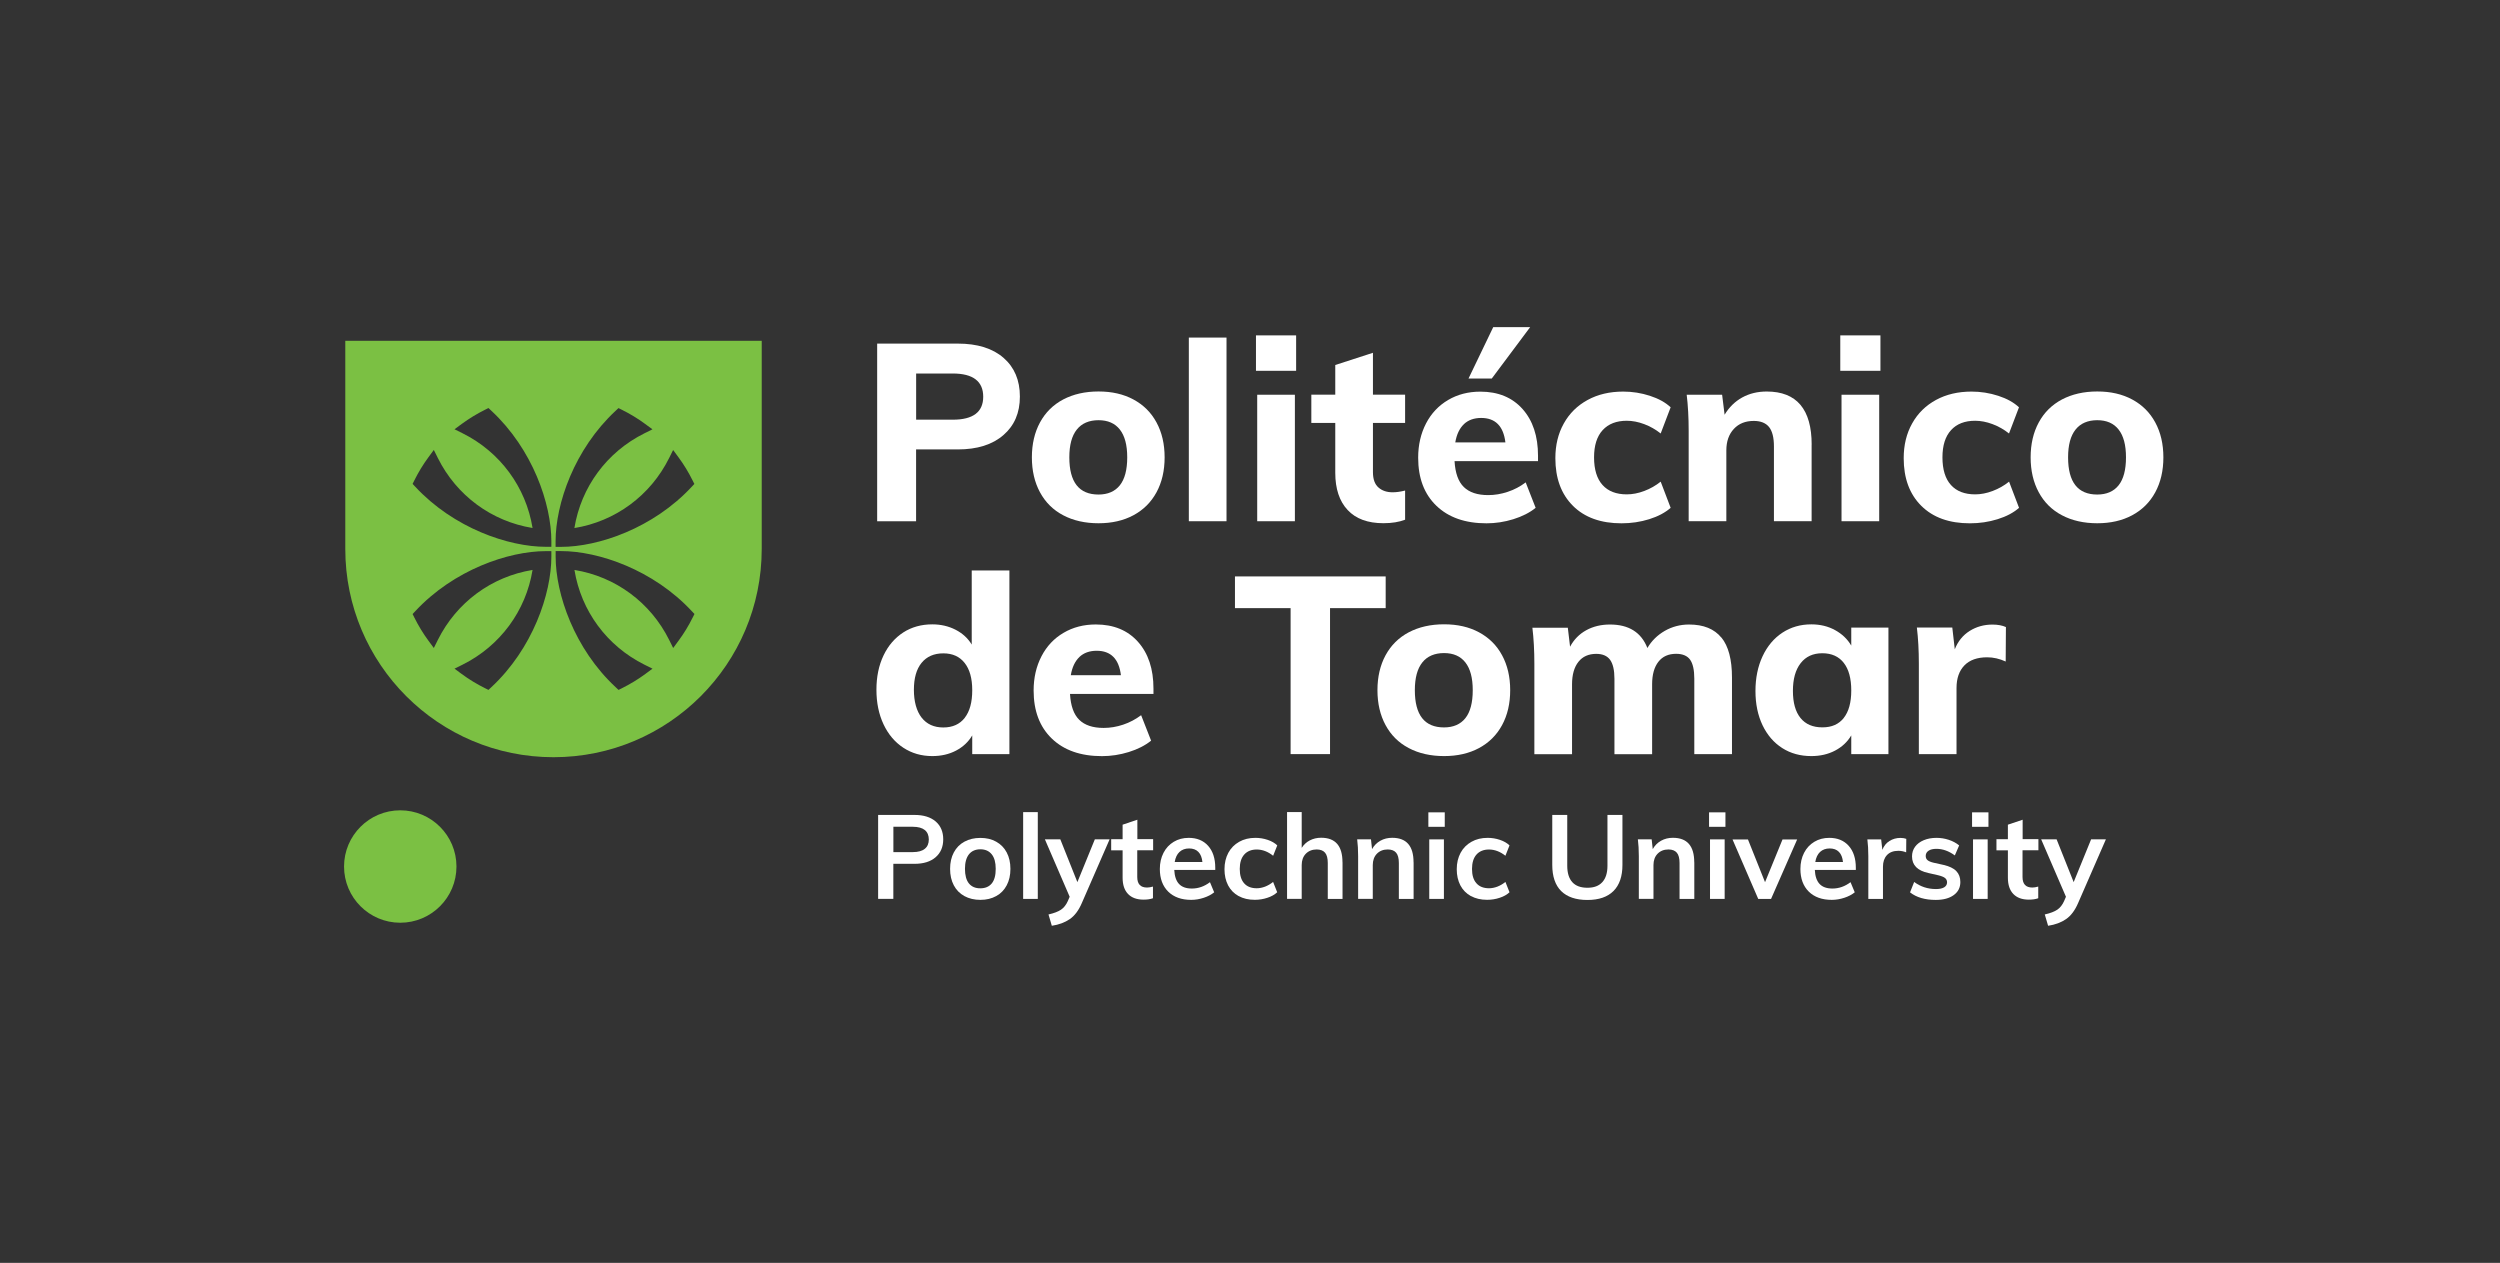 <?xml version="1.0" encoding="UTF-8"?>
<svg id="Layer_1" xmlns="http://www.w3.org/2000/svg" version="1.1" viewBox="0 0 443.9 224.23">
  <rect x="0" y="0" width="443.9" height="224.23" fill="#333333" stroke="none"/>
  <!-- Generator: Adobe Illustrator 29.3.0, SVG Export Plug-In . SVG Version: 2.1.0 Build 146)  -->
  <defs>
    <style>
      .st0 {
        fill: #7bc043;
      }

      .st1 {
        fill: #ffffff;
      }
    </style>
  </defs>
  <path class="st1" d="M155.75,61.01h14.31c3.48,0,6.19.84,8.13,2.53,1.93,1.68,2.9,3.97,2.9,6.87s-.97,5.15-2.92,6.84c-1.95,1.7-4.65,2.55-8.11,2.55h-7.4v12.76h-6.91v-31.54ZM169.18,74.52c3.6,0,5.4-1.36,5.4-4.08s-1.8-4.12-5.4-4.12h-6.51v8.2h6.51Z"/>
  <path class="st1" d="M188.78,91.49c-1.79-.94-3.16-2.3-4.12-4.08-.96-1.77-1.44-3.84-1.44-6.2s.48-4.43,1.44-6.2c.96-1.77,2.33-3.13,4.12-4.08,1.79-.94,3.88-1.42,6.27-1.42s4.43.47,6.2,1.42c1.77.95,3.14,2.3,4.1,4.08.96,1.77,1.44,3.84,1.44,6.2s-.48,4.43-1.44,6.2c-.96,1.77-2.33,3.13-4.1,4.08-1.77.95-3.84,1.42-6.2,1.42s-4.48-.47-6.27-1.42M198.84,86.17c.87-1.09,1.31-2.75,1.31-4.96s-.44-3.83-1.31-4.94c-.87-1.11-2.13-1.66-3.79-1.66s-2.97.55-3.85,1.66c-.89,1.11-1.33,2.75-1.33,4.94,0,4.4,1.73,6.6,5.18,6.6,1.65,0,2.92-.55,3.79-1.64"/>
  <rect class="st1" x="211.09" y="59.94" width="6.69" height="32.61"/>
  <path class="st1" d="M223.01,59.55h7.13v6.29h-7.13v-6.29ZM223.23,70.09h6.69v22.46h-6.69v-22.46Z"/>
  <path class="st1" d="M243.78,75.1v8.73c0,1.24.32,2.15.97,2.72.65.58,1.49.86,2.53.86.65,0,1.39-.1,2.21-.31v5.18c-1.06.41-2.35.62-3.85.62-2.78,0-4.9-.78-6.36-2.35-1.46-1.56-2.19-3.77-2.19-6.6v-8.86h-4.25v-5.01h4.25v-5.27l6.69-2.17v7.44h5.71v5.01h-5.71Z"/>
  <path class="st1" d="M273.07,81.88h-14.8c.12,2.1.66,3.63,1.64,4.59.98.96,2.42,1.44,4.34,1.44,1.15,0,2.3-.19,3.46-.58,1.15-.38,2.22-.94,3.19-1.68l1.77,4.52c-1.06.86-2.39,1.53-3.96,2.02-1.58.49-3.17.73-4.76.73-3.78,0-6.75-1.04-8.91-3.12-2.16-2.08-3.23-4.92-3.23-8.53,0-2.27.47-4.3,1.4-6.09.93-1.79,2.24-3.17,3.92-4.16,1.68-.99,3.59-1.48,5.72-1.48,3.16,0,5.66,1.03,7.49,3.08,1.83,2.05,2.75,4.82,2.75,8.31v.97ZM259.93,75.32c-.78.74-1.29,1.82-1.53,3.23h8.9c-.35-2.89-1.79-4.34-4.3-4.34-1.27,0-2.3.37-3.08,1.11M264.87,67.21h-4.12l4.39-9.13h6.56l-6.82,9.13Z"/>
  <path class="st1" d="M279.29,89.81c-2.08-2.07-3.12-4.89-3.12-8.46,0-2.33.5-4.39,1.51-6.18,1-1.79,2.41-3.17,4.23-4.16,1.82-.99,3.92-1.48,6.31-1.48,1.62,0,3.21.25,4.74.75,1.54.5,2.76,1.18,3.68,2.04l-1.77,4.65c-.89-.71-1.86-1.26-2.92-1.66-1.06-.4-2.1-.6-3.1-.6-1.83,0-3.26.55-4.28,1.66-1.02,1.11-1.53,2.72-1.53,4.85s.5,3.79,1.51,4.9c1,1.11,2.44,1.66,4.3,1.66,1,0,2.04-.2,3.1-.6,1.06-.4,2.04-.95,2.92-1.66l1.77,4.65c-.98.86-2.25,1.53-3.81,2.02-1.57.49-3.21.73-4.92.73-3.66,0-6.53-1.03-8.62-3.1"/>
  <path class="st1" d="M321.67,78.95v13.6h-6.69v-13.29c0-1.56-.29-2.71-.86-3.43-.58-.72-1.48-1.09-2.72-1.09-1.48,0-2.66.47-3.54,1.42-.88.95-1.33,2.21-1.33,3.81v12.58h-6.69v-16.04c0-2.39-.12-4.53-.35-6.42h6.29l.44,3.55c.8-1.33,1.84-2.35,3.12-3.06,1.29-.71,2.74-1.06,4.36-1.06,5.32,0,7.98,3.15,7.98,9.44"/>
  <path class="st1" d="M326.76,59.55h7.13v6.29h-7.13v-6.29ZM326.98,70.09h6.69v22.46h-6.69v-22.46Z"/>
  <path class="st1" d="M341.14,89.81c-2.08-2.07-3.12-4.89-3.12-8.46,0-2.33.5-4.39,1.51-6.18,1-1.79,2.41-3.17,4.23-4.16,1.82-.99,3.92-1.48,6.31-1.48,1.62,0,3.2.25,4.74.75,1.54.5,2.76,1.18,3.68,2.04l-1.77,4.65c-.89-.71-1.86-1.26-2.92-1.66-1.06-.4-2.1-.6-3.1-.6-1.83,0-3.26.55-4.27,1.66-1.02,1.11-1.53,2.72-1.53,4.85s.5,3.79,1.51,4.9c1,1.11,2.44,1.66,4.3,1.66,1,0,2.04-.2,3.1-.6,1.06-.4,2.04-.95,2.92-1.66l1.77,4.65c-.97.86-2.24,1.53-3.81,2.02-1.57.49-3.21.73-4.92.73-3.66,0-6.54-1.03-8.62-3.1"/>
  <path class="st1" d="M366.12,91.49c-1.79-.94-3.16-2.3-4.12-4.08-.96-1.77-1.44-3.84-1.44-6.2s.48-4.43,1.44-6.2c.96-1.77,2.33-3.13,4.12-4.08,1.79-.94,3.88-1.42,6.27-1.42s4.43.47,6.2,1.42c1.77.95,3.14,2.3,4.1,4.08.96,1.77,1.44,3.84,1.44,6.2s-.48,4.43-1.44,6.2c-.96,1.77-2.33,3.13-4.1,4.08-1.77.95-3.84,1.42-6.2,1.42s-4.48-.47-6.27-1.42M376.18,86.17c.87-1.09,1.31-2.75,1.31-4.96s-.44-3.83-1.31-4.94c-.87-1.11-2.13-1.66-3.79-1.66s-2.97.55-3.85,1.66c-.89,1.11-1.33,2.75-1.33,4.94,0,4.4,1.73,6.6,5.18,6.6,1.65,0,2.92-.55,3.79-1.64"/>
  <path class="st1" d="M179.23,101.29v32.61h-6.6v-3.32c-.68,1.15-1.64,2.05-2.88,2.7-1.24.65-2.64.97-4.21.97-1.92,0-3.63-.49-5.14-1.48-1.51-.99-2.68-2.38-3.52-4.16-.84-1.79-1.26-3.83-1.26-6.14s.42-4.33,1.26-6.09c.84-1.76,2.01-3.11,3.5-4.08,1.49-.96,3.21-1.44,5.16-1.44,1.51,0,2.88.32,4.12.95,1.24.64,2.2,1.51,2.88,2.64v-13.16h6.69ZM171.3,127.45c.89-1.14,1.33-2.77,1.33-4.89s-.45-3.71-1.35-4.85c-.9-1.14-2.16-1.7-3.79-1.7s-2.94.56-3.85,1.68c-.92,1.12-1.37,2.72-1.37,4.79s.46,3.77,1.37,4.94c.92,1.17,2.2,1.75,3.85,1.75s2.92-.57,3.81-1.71"/>
  <path class="st1" d="M204.79,123.22h-14.8c.12,2.1.66,3.63,1.64,4.59.98.96,2.42,1.44,4.34,1.44,1.15,0,2.3-.19,3.46-.58,1.15-.38,2.21-.95,3.19-1.68l1.77,4.52c-1.06.86-2.39,1.53-3.96,2.02-1.58.49-3.17.73-4.76.73-3.78,0-6.75-1.04-8.91-3.12-2.16-2.08-3.23-4.93-3.23-8.53,0-2.27.47-4.3,1.4-6.09.93-1.79,2.24-3.18,3.92-4.16,1.68-.99,3.59-1.48,5.72-1.48,3.16,0,5.66,1.03,7.49,3.08,1.83,2.05,2.75,4.82,2.75,8.31v.97ZM191.66,116.66c-.78.74-1.29,1.82-1.53,3.23h8.9c-.35-2.89-1.79-4.34-4.3-4.34-1.27,0-2.3.37-3.08,1.11"/>
  <polygon class="st1" points="229.16 133.9 229.16 107.98 219.28 107.98 219.28 102.35 246.04 102.35 246.04 107.98 236.16 107.98 236.16 133.9 229.16 133.9"/>
  <path class="st1" d="M250.14,132.83c-1.79-.94-3.16-2.3-4.12-4.08-.96-1.77-1.44-3.84-1.44-6.2s.48-4.43,1.44-6.2c.96-1.77,2.33-3.13,4.12-4.08,1.79-.94,3.88-1.42,6.27-1.42s4.43.47,6.2,1.42c1.77.95,3.14,2.3,4.1,4.08.96,1.77,1.44,3.84,1.44,6.2s-.48,4.43-1.44,6.2c-.96,1.77-2.33,3.13-4.1,4.08-1.77.95-3.84,1.42-6.2,1.42s-4.48-.47-6.27-1.42M260.19,127.52c.87-1.09,1.31-2.75,1.31-4.96s-.44-3.83-1.31-4.94c-.87-1.11-2.13-1.66-3.79-1.66s-2.97.55-3.85,1.66c-.89,1.11-1.33,2.75-1.33,4.94,0,4.4,1.73,6.6,5.18,6.6,1.65,0,2.92-.55,3.79-1.64"/>
  <path class="st1" d="M305.65,113.19c1.26,1.55,1.88,3.92,1.88,7.11v13.6h-6.69v-13.38c0-1.56-.25-2.69-.75-3.39-.5-.69-1.33-1.04-2.48-1.04-1.36,0-2.41.47-3.15,1.42-.74.95-1.11,2.28-1.11,3.99v12.41h-6.69v-13.38c0-1.53-.26-2.66-.77-3.37-.52-.71-1.34-1.06-2.46-1.06-1.36,0-2.42.47-3.17,1.42-.75.95-1.13,2.28-1.13,3.99v12.41h-6.69v-16.04c0-2.39-.12-4.53-.35-6.42h6.29l.4,3.37c.68-1.27,1.63-2.24,2.86-2.92,1.23-.68,2.64-1.02,4.23-1.02,3.34,0,5.55,1.39,6.64,4.17.74-1.27,1.77-2.28,3.08-3.04,1.31-.75,2.75-1.13,4.32-1.13,2.57,0,4.48.78,5.74,2.33"/>
  <path class="st1" d="M335.31,111.44v22.46h-6.6v-3.32c-.68,1.15-1.64,2.05-2.88,2.7-1.24.65-2.64.97-4.21.97-1.95,0-3.67-.47-5.16-1.42-1.49-.95-2.66-2.3-3.5-4.05-.84-1.76-1.26-3.79-1.26-6.09s.42-4.36,1.26-6.16c.84-1.8,2.02-3.2,3.52-4.19,1.51-.99,3.22-1.48,5.14-1.48,1.57,0,2.97.34,4.21,1.02,1.24.68,2.2,1.59,2.88,2.75v-3.19h6.6ZM327.38,127.47c.89-1.12,1.33-2.75,1.33-4.87s-.44-3.76-1.33-4.9c-.89-1.14-2.16-1.71-3.81-1.71s-2.94.59-3.85,1.77c-.92,1.18-1.37,2.82-1.37,4.92s.45,3.7,1.35,4.81c.9,1.11,2.19,1.66,3.88,1.66s2.92-.56,3.81-1.68"/>
  <path class="st1" d="M356.17,111.35l-.04,6.11c-1.09-.5-2.19-.75-3.28-.75-1.77,0-3.12.48-4.05,1.44-.93.96-1.4,2.3-1.4,4.01v11.74h-6.69v-16.04c0-2.39-.12-4.53-.35-6.43h6.29l.44,3.86c.56-1.42,1.44-2.5,2.64-3.26,1.2-.75,2.55-1.13,4.05-1.13.95,0,1.74.15,2.39.44"/>
  <path class="st1" d="M155.92,144.7h6.47c1.6,0,2.85.39,3.75,1.16.89.77,1.34,1.83,1.34,3.17s-.45,2.4-1.35,3.18c-.9.78-2.15,1.17-3.74,1.17h-3.77v6.22h-2.7v-14.91ZM162.08,151.3c.93,0,1.64-.19,2.12-.58.48-.38.72-.94.72-1.66s-.24-1.3-.71-1.68-1.19-.58-2.13-.58h-3.45v4.5h3.45Z"/>
  <path class="st1" d="M171.24,159.11c-.82-.45-1.44-1.08-1.88-1.91-.44-.83-.66-1.8-.66-2.92s.22-2.09.66-2.92c.44-.83,1.07-1.47,1.88-1.91.82-.45,1.76-.67,2.84-.67s2,.22,2.8.67c.81.45,1.43,1.08,1.87,1.91.44.83.66,1.8.66,2.92s-.22,2.09-.66,2.92c-.44.83-1.06,1.47-1.87,1.91-.81.45-1.74.67-2.8.67s-2.02-.22-2.84-.67M176.1,156.86c.47-.58.7-1.44.7-2.59s-.24-1.99-.71-2.58c-.48-.59-1.15-.89-2.01-.89s-1.56.3-2.03.89c-.47.59-.71,1.45-.71,2.58s.23,2.01.7,2.59c.47.58,1.14.87,2.02.87s1.57-.29,2.04-.87"/>
  <rect class="st1" x="181.67" y="144.2" width="2.6" height="15.41"/>
  <path class="st1" d="M201.93,151v4.73c0,1.24.58,1.86,1.74,1.86.32,0,.67-.06,1.05-.17v2.07c-.46.17-1.02.25-1.67.25-1.2,0-2.12-.34-2.76-1.01-.64-.67-.96-1.63-.96-2.89v-4.86h-2.03v-1.97h2.03v-2.58l2.62-.88v3.45h2.8v1.97h-2.8Z"/>
  <path class="st1" d="M215.79,154.46h-7.29c.06,1.13.34,1.96.85,2.5.51.54,1.27.81,2.27.81,1.16,0,2.23-.38,3.22-1.13l.75,1.8c-.5.41-1.12.73-1.85.97-.73.24-1.47.37-2.23.37-1.73,0-3.09-.49-4.08-1.46-.99-.98-1.49-2.32-1.49-4.02,0-1.07.22-2.03.65-2.87.43-.84,1.04-1.49,1.82-1.96.78-.47,1.67-.7,2.66-.7,1.45,0,2.6.47,3.44,1.41.84.94,1.27,2.24,1.27,3.88v.4ZM209.43,151.27c-.44.41-.72,1.01-.85,1.79h4.92c-.08-.79-.32-1.4-.72-1.8-.4-.41-.95-.61-1.64-.61s-1.27.21-1.71.62"/>
  <path class="st1" d="M219.93,159.11c-.81-.45-1.43-1.08-1.86-1.89-.43-.82-.65-1.78-.65-2.88s.23-2.07.68-2.91c.45-.84,1.1-1.49,1.93-1.96.83-.47,1.79-.7,2.88-.7.75,0,1.48.12,2.19.36.71.24,1.27.57,1.69.98l-.73,1.84c-.45-.36-.92-.64-1.42-.83-.5-.19-1-.28-1.49-.28-.95,0-1.69.3-2.22.89-.53.59-.8,1.45-.8,2.56s.26,1.97.78,2.55c.52.59,1.27.88,2.23.88.49,0,.98-.1,1.49-.29.5-.2.98-.47,1.42-.84l.73,1.84c-.45.42-1.03.75-1.74.98-.71.24-1.46.36-2.24.36-1.1,0-2.06-.22-2.87-.67"/>
  <path class="st1" d="M238.38,153.12v6.49h-2.62v-6.37c0-.84-.16-1.45-.48-1.83-.32-.38-.82-.58-1.49-.58-.79,0-1.44.26-1.93.76-.49.51-.73,1.18-.73,2.02v5.99h-2.6v-15.41h2.6v6.36c.36-.57.84-1.02,1.44-1.33s1.27-.47,2.01-.47c2.53,0,3.79,1.45,3.79,4.35"/>
  <path class="st1" d="M251,153.12v6.49h-2.62v-6.37c0-.84-.16-1.45-.48-1.83-.32-.38-.82-.58-1.49-.58-.8,0-1.44.26-1.93.76-.49.51-.73,1.18-.73,2.02v5.99h-2.6v-7.58c0-1.12-.06-2.11-.17-2.99h2.45l.19,1.74c.36-.64.85-1.14,1.48-1.49.62-.35,1.32-.52,2.1-.52,2.53,0,3.79,1.45,3.79,4.35"/>
  <path class="st1" d="M253.62,144.24h2.91v2.57h-2.91v-2.57ZM253.78,149.04h2.6v10.57h-2.6v-10.57Z"/>
  <path class="st1" d="M261.17,159.11c-.81-.45-1.43-1.08-1.86-1.89-.43-.82-.65-1.78-.65-2.88s.23-2.07.68-2.91c.45-.84,1.1-1.49,1.93-1.96.83-.47,1.79-.7,2.88-.7.75,0,1.48.12,2.19.36.7.24,1.27.57,1.69.98l-.73,1.84c-.45-.36-.92-.64-1.42-.83-.5-.19-1-.28-1.49-.28-.95,0-1.69.3-2.22.89-.53.59-.8,1.45-.8,2.56s.26,1.97.79,2.55c.52.59,1.27.88,2.23.88.49,0,.98-.1,1.49-.29.5-.2.98-.47,1.42-.84l.73,1.84c-.45.42-1.03.75-1.74.98-.71.24-1.46.36-2.24.36-1.1,0-2.06-.22-2.87-.67"/>
  <path class="st1" d="M277.2,158.22c-1.05-1.05-1.58-2.6-1.58-4.64v-8.88h2.66v9.02c0,1.28.3,2.26.9,2.92.6.66,1.49.99,2.68.99s2.04-.33,2.65-1c.61-.67.91-1.64.91-2.91v-9.02h2.66v8.88c0,2.02-.53,3.57-1.59,4.63-1.06,1.06-2.6,1.59-4.63,1.59s-3.6-.53-4.66-1.58"/>
  <path class="st1" d="M300.84,153.12v6.49h-2.62v-6.37c0-.84-.16-1.45-.48-1.83-.32-.38-.82-.58-1.49-.58-.8,0-1.44.26-1.93.76-.49.51-.73,1.18-.73,2.02v5.99h-2.6v-7.58c0-1.12-.06-2.11-.17-2.99h2.45l.19,1.74c.36-.64.85-1.14,1.48-1.49.62-.35,1.32-.52,2.1-.52,2.53,0,3.79,1.45,3.79,4.35"/>
  <path class="st1" d="M303.46,144.24h2.91v2.57h-2.91v-2.57ZM303.63,149.04h2.6v10.57h-2.6v-10.57Z"/>
  <polygon class="st1" points="316.5 149.06 319.1 149.06 314.47 159.61 312.19 159.61 307.63 149.06 310.37 149.06 313.4 156.64 316.5 149.06"/>
  <path class="st1" d="M329.52,154.46h-7.28c.05,1.13.34,1.96.85,2.5.51.54,1.27.81,2.27.81,1.16,0,2.23-.38,3.22-1.13l.75,1.8c-.5.41-1.12.73-1.85.97-.73.24-1.48.37-2.23.37-1.73,0-3.09-.49-4.08-1.46-.99-.98-1.49-2.32-1.49-4.02,0-1.07.22-2.03.65-2.87.43-.84,1.04-1.49,1.82-1.96.78-.47,1.67-.7,2.66-.7,1.45,0,2.6.47,3.44,1.41.84.94,1.27,2.24,1.27,3.88v.4ZM323.17,151.27c-.44.41-.72,1.01-.85,1.79h4.92c-.08-.79-.32-1.4-.72-1.8-.4-.41-.95-.61-1.64-.61s-1.27.21-1.71.62"/>
  <path class="st1" d="M338.48,148.95l-.02,2.39c-.45-.18-.91-.27-1.38-.27-.89,0-1.57.26-2.04.77-.47.52-.7,1.2-.7,2.05v5.72h-2.6v-7.58c0-1.12-.06-2.11-.17-2.99h2.45l.21,1.86c.26-.68.68-1.21,1.26-1.57.57-.36,1.22-.55,1.95-.55.41,0,.75.06,1.05.17"/>
  <path class="st1" d="M339.15,158.44l.73-1.84c1.13.84,2.42,1.26,3.87,1.26.63,0,1.11-.1,1.46-.31.34-.21.51-.5.51-.88,0-.32-.12-.58-.36-.77-.24-.19-.64-.35-1.21-.49l-1.76-.4c-1.93-.42-2.89-1.4-2.89-2.95,0-.64.18-1.21.54-1.71.36-.49.87-.88,1.53-1.16.66-.28,1.42-.42,2.28-.42.75,0,1.48.12,2.18.35.7.23,1.31.56,1.84.99l-.77,1.78c-1.06-.78-2.15-1.17-3.27-1.17-.6,0-1.07.11-1.4.34-.33.22-.5.53-.5.92,0,.31.1.55.3.73.2.18.55.34,1.04.46l1.8.4c1.05.24,1.81.6,2.29,1.1.48.5.72,1.14.72,1.94,0,.98-.39,1.75-1.17,2.32-.78.57-1.85.86-3.2.86-1.91,0-3.43-.45-4.56-1.34"/>
  <path class="st1" d="M350.16,144.24h2.91v2.57h-2.91v-2.57ZM350.33,149.04h2.6v10.57h-2.6v-10.57Z"/>
  <path class="st1" d="M359.12,151v4.73c0,1.24.58,1.86,1.74,1.86.32,0,.67-.06,1.05-.17v2.07c-.46.17-1.02.25-1.67.25-1.2,0-2.12-.34-2.76-1.01-.64-.67-.96-1.63-.96-2.89v-4.86h-2.03v-1.97h2.03v-2.58l2.62-.88v3.45h2.8v1.97h-2.8Z"/>
  <path class="st1" d="M373.92,149.04l-4.92,11.28c-.56,1.31-1.27,2.27-2.14,2.87-.87.6-1.93,1-3.2,1.19l-.59-2.01c.99-.22,1.73-.51,2.23-.85.5-.34.9-.85,1.2-1.52l.33-.77-4.4-10.2h2.74l3.03,7.6,3.1-7.6h2.6Z"/>
  <path class="st1" d="M197.02,149.04l-4.92,11.28c-.56,1.31-1.27,2.27-2.14,2.87-.87.6-1.93,1-3.2,1.19l-.59-2.01c.99-.22,1.73-.51,2.23-.85s.9-.85,1.2-1.52l.33-.77-4.4-10.2h2.74l3.03,7.6,3.1-7.6h2.6Z"/>
  <path class="st0" d="M61.31,60.51v36.97c0,20.42,16.55,36.97,36.97,36.97s36.97-16.55,36.97-36.97v-36.97H61.31ZM97.9,98.83c0,6.61-3.3,16.35-10.68,23.21l-.49.46-.6-.3c-1.44-.71-2.84-1.56-4.14-2.52l-1.29-.95,1.43-.71c6.67-3.32,11.25-9.55,12.43-16.82-7.27,1.18-13.5,5.76-16.82,12.43l-.71,1.43-.95-1.29c-.96-1.3-1.8-2.69-2.52-4.14l-.3-.6.46-.49c6.86-7.38,16.6-10.68,23.2-10.68h.98v.98ZM97.9,97.09h-.98c-6.61,0-16.35-3.3-23.2-10.68l-.46-.49.3-.6c.71-1.44,1.56-2.84,2.52-4.14l.95-1.29.71,1.43c3.32,6.67,9.55,11.25,16.82,12.43-1.18-7.27-5.76-13.5-12.43-16.82l-1.43-.71,1.29-.95c1.3-.95,2.69-1.8,4.14-2.52l.6-.3.49.46c7.38,6.85,10.68,16.59,10.68,23.2v.98ZM98.65,96.12c0-6.61,3.3-16.35,10.68-23.2l.49-.46.6.3c1.44.71,2.84,1.56,4.14,2.52l1.29.95-1.43.71c-6.67,3.32-11.25,9.55-12.43,16.82,7.27-1.18,13.5-5.76,16.82-12.43l.71-1.43.95,1.29c.96,1.3,1.8,2.69,2.52,4.14l.3.6-.46.49c-6.85,7.38-16.59,10.68-23.2,10.68h-.98v-.98ZM123,109.63c-.71,1.45-1.56,2.84-2.52,4.14l-.95,1.29-.71-1.43c-3.32-6.67-9.55-11.25-16.82-12.43,1.18,7.27,5.76,13.5,12.43,16.82l1.43.71-1.29.95c-1.29.95-2.69,1.8-4.14,2.52l-.6.3-.49-.46c-7.38-6.85-10.68-16.59-10.68-23.21v-.98h.98c6.61,0,16.35,3.3,23.21,10.68l.46.49-.3.6Z"/>
  <path class="st0" d="M71.07,143.88c-5.51,0-9.98,4.47-9.98,9.98s4.47,9.98,9.98,9.98,9.98-4.47,9.98-9.98-4.47-9.98-9.98-9.98"/>
</svg>